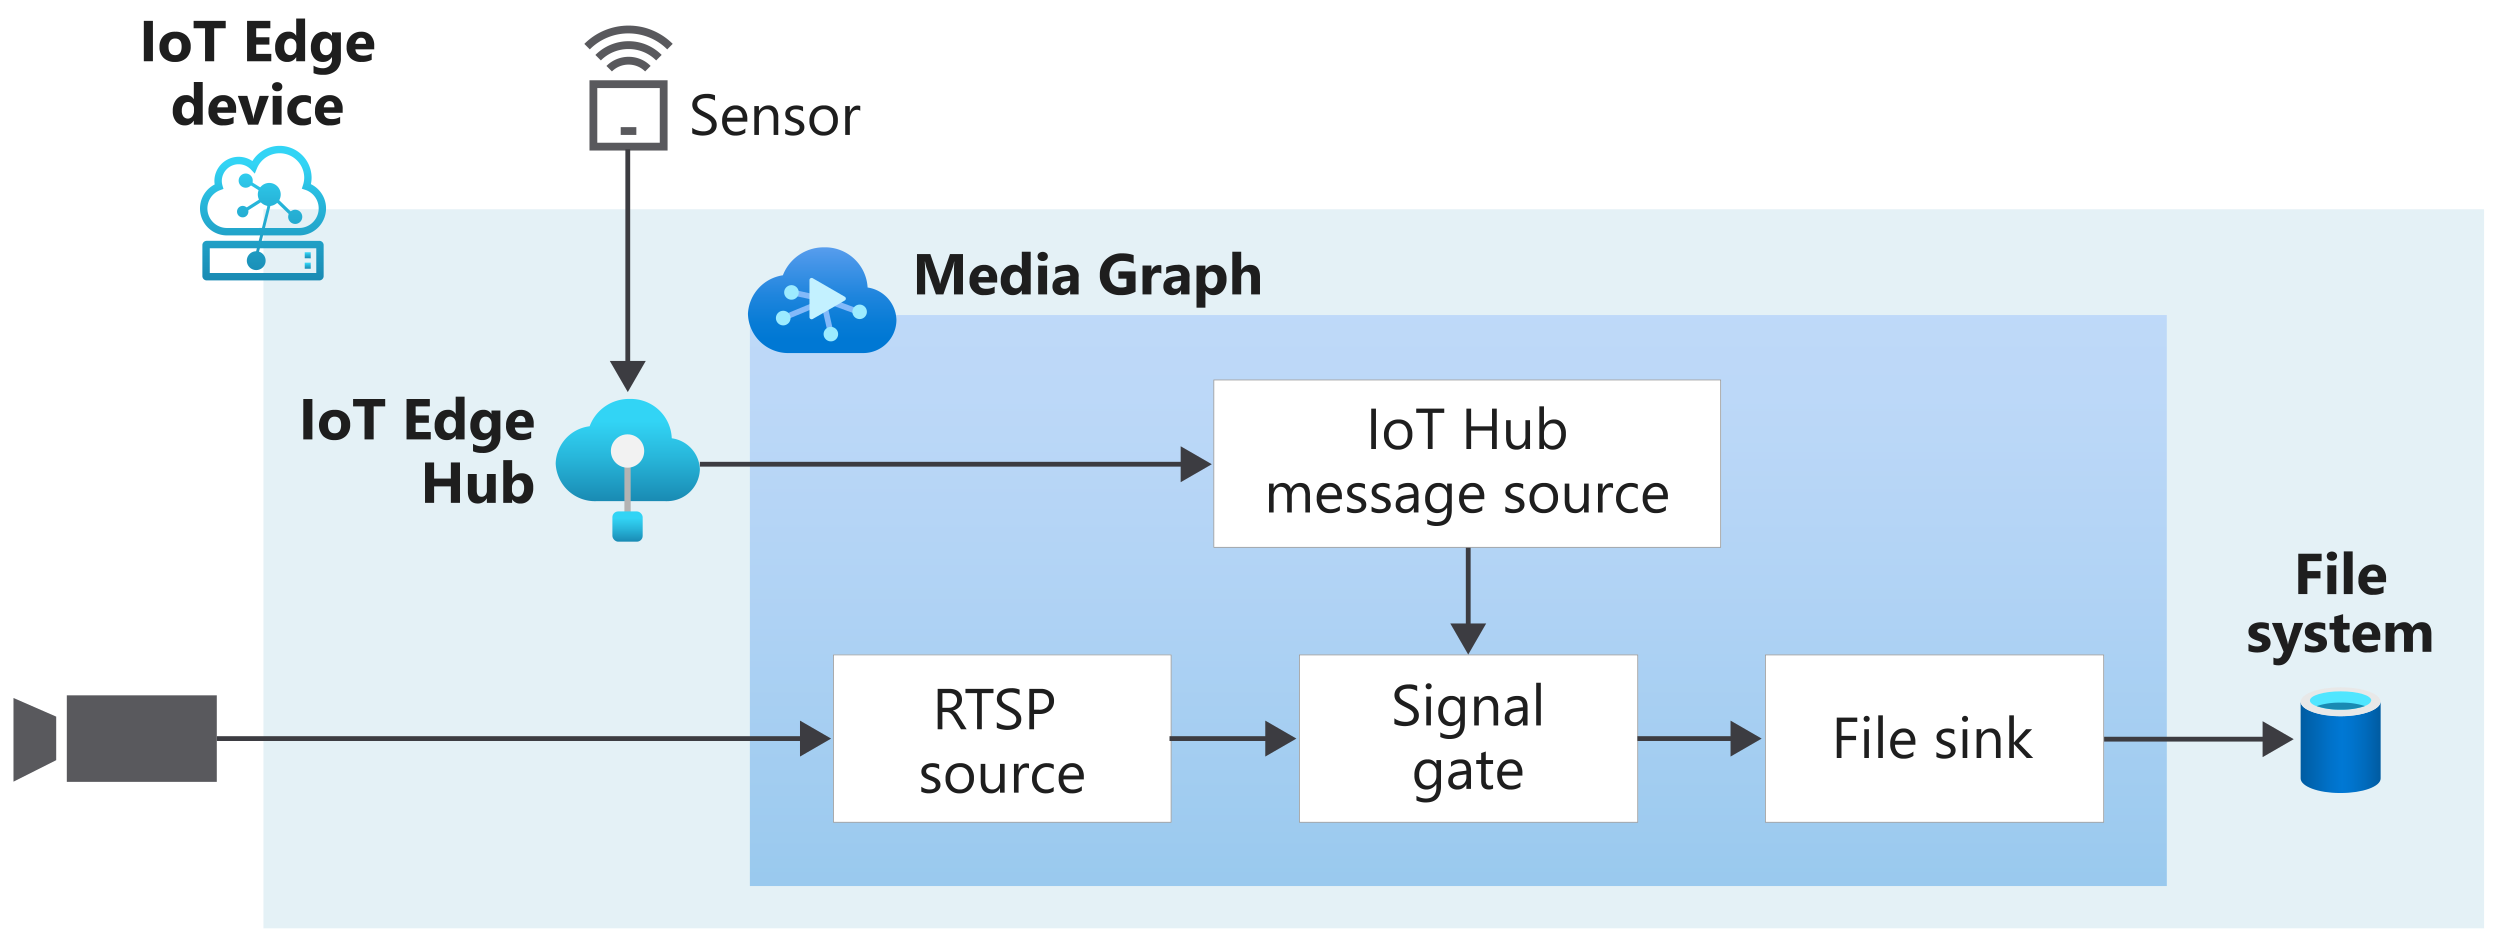 <svg xmlns="http://www.w3.org/2000/svg" xmlns:xlink="http://www.w3.org/1999/xlink" viewBox="0 0 520.123 196.605">
  <defs>
    <linearGradient id="linear-gradient" x1="303.409" y1="65.542" x2="303.409" y2="184.342" gradientUnits="userSpaceOnUse">
      <stop offset="0" stop-color="#5ea0ef"/>
      <stop offset="0.18" stop-color="#559cec"/>
      <stop offset="0.47" stop-color="#3c91e5"/>
      <stop offset="0.84" stop-color="#1380da"/>
      <stop offset="1" stop-color="#0078d4"/>
    </linearGradient>
    <linearGradient id="linear-gradient-2" x1="478.647" y1="-60.622" x2="495.231" y2="-60.622" gradientTransform="matrix(1, 0, 0, -1, 0, 94.863)" gradientUnits="userSpaceOnUse">
      <stop offset="0" stop-color="#005ba1"/>
      <stop offset="0.07" stop-color="#0060a9"/>
      <stop offset="0.36" stop-color="#0071c8"/>
      <stop offset="0.52" stop-color="#0078d4"/>
      <stop offset="0.64" stop-color="#0074cd"/>
      <stop offset="0.82" stop-color="#006abb"/>
      <stop offset="1" stop-color="#005ba1"/>
    </linearGradient>
    <linearGradient id="linear-gradient-3" x1="130.609" y1="-9.416" x2="130.609" y2="11.868" gradientTransform="matrix(1, 0, 0, -1, 0, 94.863)" gradientUnits="userSpaceOnUse">
      <stop offset="0" stop-color="#198ab3"/>
      <stop offset="0.44" stop-color="#28b7db"/>
      <stop offset="0.78" stop-color="#32d4f5"/>
    </linearGradient>
    <linearGradient id="linear-gradient-4" x1="130.559" y1="-17.836" x2="130.559" y2="-11.536" xlink:href="#linear-gradient-3"/>
    <linearGradient id="linear-gradient-5" x1="171.055" y1="47.516" x2="171.055" y2="20.9" gradientTransform="matrix(1, 0, 0, -1, 0, 94.863)" gradientUnits="userSpaceOnUse">
      <stop offset="0.117" stop-color="#5ea0ef"/>
      <stop offset="0.271" stop-color="#4595e8"/>
      <stop offset="0.531" stop-color="#1f85dd"/>
      <stop offset="0.741" stop-color="#087cd6"/>
      <stop offset="0.873" stop-color="#0078d4"/>
    </linearGradient>
    <linearGradient id="linear-gradient-6" x1="54.722" y1="30.342" x2="54.722" y2="58.342" gradientUnits="userSpaceOnUse">
      <stop offset="0.131" stop-color="#32d4f5"/>
      <stop offset="0.404" stop-color="#28b7db"/>
      <stop offset="1" stop-color="#198ab3"/>
    </linearGradient>
    <linearGradient id="linear-gradient-7" x1="64.026" y1="52.483" x2="64.026" y2="53.739" xlink:href="#linear-gradient-6"/>
    <linearGradient id="linear-gradient-8" x1="64.026" y1="54.649" x2="64.026" y2="55.905" xlink:href="#linear-gradient-6"/>
  </defs>
  <g id="Shapes">
    <rect width="520.123" height="196.605" fill="#fff"/>
    <g>
      <rect x="54.809" y="43.542" width="462" height="149.6" fill="#fff"/>
      <rect x="54.809" y="43.542" width="462" height="149.6" fill="#198ab3" opacity="0.12"/>
    </g>
    <g>
      <rect x="156.009" y="65.542" width="294.8" height="118.8" fill="#fff"/>
      <rect x="156.009" y="65.542" width="294.8" height="118.8" opacity="0.4" fill="url(#linear-gradient)"/>
    </g>
    <g>
      <line x1="437.609" y1="153.783" x2="471.826" y2="153.783" fill="none" stroke="#3c3c41" stroke-miterlimit="10"/>
      <polygon points="470.732 157.523 477.209 153.783 470.732 150.044 470.732 157.523" fill="#3c3c41"/>
    </g>
    <g>
      <path d="M486.992,148.992c-4.551,0-8.345-1.351-8.345-3v15.961c0,1.654,3.657,3.034,8.178,3.034h.167c4.552,0,8.3-1.335,8.3-3.034V145.988C495.231,147.641,491.544,148.992,486.992,148.992Z" fill="url(#linear-gradient-2)"/>
      <path d="M495.231,145.988c0,1.653-3.717,3.034-8.3,3.034s-8.285-1.381-8.285-3.034,3.794-3,8.345-3,8.3,1.336,8.3,3.035" fill="#e8e8e8"/>
      <path d="M493.289,145.745c0,1.047-2.837,1.9-6.357,1.9s-6.358-.849-6.358-1.9,2.853-1.912,6.418-1.912,6.358.85,6.358,1.912" fill="#50e6ff"/>
      <path d="M486.992,146.185a15.324,15.324,0,0,0-5.022.713,14.664,14.664,0,0,0,5.022.743,14.828,14.828,0,0,0,5.038-.743A15.366,15.366,0,0,0,486.992,146.185Z" fill="#198ab3"/>
    </g>
    <g>
      <path d="M2.805,162.625l8.888-4.473v-9.06l-8.888-3.878Z" fill="#3c3c41" fill-opacity="0.85"/>
      <path d="M13.9,144.663H45.106v18H13.9Z" fill="#3c3c41" fill-opacity="0.85"/>
    </g>
    <g>
      <rect x="173.32" y="136.183" width="70.4" height="34.959" fill="#fff"/>
      <g opacity="0.65">
        <path d="M243.57,136.333v34.659h-70.1V136.333h70.1m.15-.15h-70.4v34.959h70.4V136.183Z" fill="#505050"/>
      </g>
    </g>
    <g>
      <rect x="270.264" y="136.183" width="70.544" height="34.959" fill="#fff"/>
      <g opacity="0.65">
        <path d="M340.659,136.333v34.659H270.414V136.333h70.245m.15-.15H270.264v34.959h70.545V136.183Z" fill="#505050"/>
      </g>
    </g>
    <g>
      <rect x="367.209" y="136.183" width="70.544" height="34.959" fill="#fff"/>
      <g opacity="0.65">
        <path d="M437.6,136.333v34.659H367.359V136.333H437.6m.15-.15H367.209v34.959h70.544V136.183Z" fill="#505050"/>
      </g>
    </g>
    <g>
      <line x1="45.106" y1="153.663" x2="167.532" y2="153.663" fill="none" stroke="#3c3c41" stroke-miterlimit="10"/>
      <polygon points="166.438 157.403 172.915 153.663 166.438 149.923 166.438 157.403" fill="#3c3c41"/>
    </g>
    <g>
      <line x1="243.315" y1="153.663" x2="264.333" y2="153.663" fill="none" stroke="#3c3c41" stroke-miterlimit="10"/>
      <polygon points="263.238 157.403 269.715 153.663 263.238 149.923 263.238 157.403" fill="#3c3c41"/>
    </g>
    <g>
      <line x1="340.664" y1="153.663" x2="361.133" y2="153.663" fill="none" stroke="#3c3c41" stroke-miterlimit="10"/>
      <polygon points="360.038 157.403 366.515 153.663 360.038 149.923 360.038 157.403" fill="#3c3c41"/>
    </g>
    <g>
      <line x1="305.464" y1="112.655" x2="305.464" y2="130.801" fill="none" stroke="#3c3c41" stroke-miterlimit="10"/>
      <polygon points="301.725 129.707 305.464 136.183 309.204 129.707 301.725 129.707" fill="#3c3c41"/>
    </g>
    <g>
      <rect x="252.462" y="78.983" width="105.6" height="34.959" fill="#fff"/>
      <g opacity="0.65">
        <path d="M357.912,79.133v34.659h-105.3V79.133h105.3m.15-.15h-105.6v34.959h105.6V78.983Z" fill="#505050"/>
      </g>
    </g>
    <g>
      <path d="M145.609,97.6a6.768,6.768,0,0,0-5.85-6.417A8.5,8.5,0,0,0,131.009,83a8.716,8.716,0,0,0-8.333,5.683,8.033,8.033,0,0,0-7.067,7.733,8.166,8.166,0,0,0,8.45,7.85h14.417a1.247,1.247,0,0,0,.366,0A6.816,6.816,0,0,0,145.609,97.6Z" fill="url(#linear-gradient-3)"/>
      <rect x="129.909" y="96.95" width="1.3" height="10.317" fill="#b3b3b3"/>
      <circle cx="130.559" cy="93.833" r="3.467" fill="#f2f2f2"/>
      <rect x="127.409" y="106.4" width="6.3" height="6.3" rx="1.217" fill="url(#linear-gradient-4)"/>
    </g>
    <g>
      <line x1="145.609" y1="96.583" x2="246.733" y2="96.583" fill="none" stroke="#3c3c41" stroke-miterlimit="10"/>
      <polygon points="245.638 100.323 252.115 96.583 245.638 92.844 245.638 100.323" fill="#3c3c41"/>
    </g>
    <g>
      <line x1="130.609" y1="31.05" x2="130.609" y2="76.189" fill="none" stroke="#3c3c41" stroke-miterlimit="10"/>
      <polygon points="126.869 75.095 130.609 81.571 134.349 75.095 126.869 75.095" fill="#3c3c41"/>
    </g>
    <g id="a3857c27-3253-4155-b620-22ae9cf301a7">
      <g>
        <path d="M180.505,59.816a8.853,8.853,0,0,0-9.086-8.36,9.109,9.109,0,0,0-8.542,5.815,8.529,8.529,0,0,0-7.268,8,8.381,8.381,0,0,0,8.576,8.183H179.6a6.905,6.905,0,0,0,6.9-6.911A7,7,0,0,0,180.505,59.816Z" fill="url(#linear-gradient-5)"/>
        <g>
          <polygon points="179.269 64.509 171.568 61.648 171.369 62.142 171.494 61.689 164.657 60.184 164.329 61.33 170.099 62.581 162.695 65.641 163.265 66.657 170.909 63.482 172.277 69.506 173.46 69.36 172.066 63.142 178.816 65.61 179.269 64.509" fill="#83b9f9"/>
          <path d="M163.471,61.766a1.512,1.512,0,1,0,.268-2.122h0l-.035.027A1.5,1.5,0,0,0,163.471,61.766Zm-1.716,5.35a1.52,1.52,0,1,0,.257-2.137,1.52,1.52,0,0,0-.257,2.137Zm15.9-1.322a1.505,1.505,0,1,0,.275-2.111l-.006.005h0a1.488,1.488,0,0,0-.278,2.084Z" fill="#9cebff"/>
          <path d="M171.675,70.438a1.505,1.505,0,1,0,.268-2.111h0a1.49,1.49,0,0,0-.29,2.085l0,0Z" fill="#9cebff"/>
        </g>
        <path d="M175.751,62.518a.453.453,0,0,0,0-.786l-3.323-1.923-3.333-1.92a.452.452,0,0,0-.686.393v7.685a.452.452,0,0,0,.448.458.444.444,0,0,0,.238-.065l3.333-1.92Z" fill="#c3f1ff"/>
      </g>
    </g>
    <path d="M122.64,16.7h16.25V31.32H122.64Zm1.625,13h13V18.32h-13Zm4.875-3.25h3.25V28.07h-3.25Zm9.674-16.173a11.306,11.306,0,0,0-3.694-2.463,11.528,11.528,0,0,0-4.355-.864,11.341,11.341,0,0,0-4.354.851,11.208,11.208,0,0,0-3.7,2.476l-1.142-1.143a12.956,12.956,0,0,1,4.215-2.818,13.19,13.19,0,0,1,2.424-.737,12.88,12.88,0,0,1,2.552-.254,13.292,13.292,0,0,1,2.539.242,12.255,12.255,0,0,1,2.425.736A13.345,13.345,0,0,1,137.976,7.5a13.024,13.024,0,0,1,1.981,1.625Zm-2.3,2.3a7.989,7.989,0,0,0-2.64-1.764,8.236,8.236,0,0,0-6.221,0,7.993,7.993,0,0,0-2.641,1.764l-1.142-1.142A9.769,9.769,0,0,1,134.5,9.307a9.843,9.843,0,0,1,3.161,2.12ZM126.17,13.725a6.337,6.337,0,0,1,2.107-1.409,6.691,6.691,0,0,1,2.488-.5,6.505,6.505,0,0,1,2.488.483,6.245,6.245,0,0,1,2.108,1.422l-1.143,1.142a4.794,4.794,0,0,0-1.574-1.053,4.935,4.935,0,0,0-3.745,0,4.955,4.955,0,0,0-1.587,1.053Z" fill="#3c3c41" fill-opacity="0.85"/>
    <g>
      <path d="M66.436,50.106H54.457l.28-1.127h7.474a5.617,5.617,0,0,0,2.468-10.666,6.475,6.475,0,0,0,.147-1.372,6.651,6.651,0,0,0-12.315-3.433,5.05,5.05,0,0,0-7.906,4.108,5.124,5.124,0,0,0,.058.762,5.608,5.608,0,0,0,2.569,10.6h6.881l-.281,1.127H43.009a.908.908,0,0,0-.905.91v6.417a.908.908,0,0,0,.905.91H66.436a.908.908,0,0,0,.9-.91V51.015A.908.908,0,0,0,66.436,50.106Zm-19.2-2.673a4.062,4.062,0,0,1-1.415-7.878l.674-.253-.206-.694a3.535,3.535,0,0,1-.142-.992,3.509,3.509,0,0,1,6.05-2.356l.812.863.456-1.1a5.112,5.112,0,0,1,9.827,1.915,5.016,5.016,0,0,1-.26,1.584l-.245.736.734.244A4.044,4.044,0,0,1,66.3,43.354a4.087,4.087,0,0,1-4.088,4.077H55.123l1.062-4.264.052-.3.3-.068a2.367,2.367,0,0,0,.836-.368l.307-.215,2.377,2.3-.062.255a1.473,1.473,0,0,0,1.426,1.819,1.4,1.4,0,0,0,.533-.1,1.481,1.481,0,0,0,.834-1.913,1.46,1.46,0,0,0-1.368-.939,1.441,1.441,0,0,0-.535.1c-.01,0-.04.02-.059.031l-.072.04-.29.15L58.1,41.664l.122-.29a2.4,2.4,0,0,0-2.2-3.316,2.367,2.367,0,0,0-1.641.663l-.257.249-1.572-.985.024-.281a1.482,1.482,0,0,0-.088-.663,1.463,1.463,0,0,0-1.369-.94,1.446,1.446,0,0,0-.533.1,1.483,1.483,0,0,0-.834,1.914,1.459,1.459,0,0,0,1.368.938,1.4,1.4,0,0,0,.856-.285l.249-.181,1.562.978-.079.324a2.35,2.35,0,0,0-.071.568,2.408,2.408,0,0,0,.119.745l.113.341-2.529,1.6L51.094,43a1.167,1.167,0,0,0-1.028-.083,1.2,1.2,0,0,0-.674,1.547,1.184,1.184,0,0,0,1.538.676A1.2,1.2,0,0,0,51.677,44l-.006-.261,2.583-1.634.254.21a2.373,2.373,0,0,0,.735.408l.367.127-.063.378-1.048,4.2ZM65.8,56.8H43.643V51.653h9.8l-.155.623a1.956,1.956,0,1,0,.6.088l.177-.711H65.8Z" fill="url(#linear-gradient-6)"/>
      <path d="M64.65,52.483H63.4v1.256H64.65Z" fill="url(#linear-gradient-7)"/>
      <path d="M64.65,54.649H63.4v1.256H64.65Z" fill="url(#linear-gradient-8)"/>
    </g>
  </g>
  <g id="Text">
    <g>
      <path d="M483.011,116.742h-2.965v2.063h2.725v1.535h-2.725V123.6h-1.893v-8.4h4.858Z" fill="#1e1e1e"/>
      <path d="M485.149,116.654a1.078,1.078,0,0,1-.767-.278.9.9,0,0,1-.3-.683.864.864,0,0,1,.3-.679,1.252,1.252,0,0,1,1.538,0,.868.868,0,0,1,.3.679.9.9,0,0,1-.3.692A1.1,1.1,0,0,1,485.149,116.654Zm.914,6.95h-1.851v-6h1.851Z" fill="#1e1e1e"/>
      <path d="M489.474,123.6h-1.852v-8.883h1.852Z" fill="#1e1e1e"/>
      <path d="M496.423,121.131h-3.914q.093,1.306,1.646,1.307a3.222,3.222,0,0,0,1.741-.469v1.336a4.574,4.574,0,0,1-2.163.445,2.793,2.793,0,0,1-3.058-3.053,3.211,3.211,0,0,1,.867-2.367,2.889,2.889,0,0,1,2.133-.873,2.623,2.623,0,0,1,2.03.779,3,3,0,0,1,.718,2.116Zm-1.717-1.137q0-1.288-1.043-1.289a.994.994,0,0,0-.77.369,1.676,1.676,0,0,0-.4.92Z" fill="#1e1e1e"/>
      <path d="M467.794,135.445v-1.5a3.936,3.936,0,0,0,.911.411,3.051,3.051,0,0,0,.858.134,1.858,1.858,0,0,0,.777-.134.437.437,0,0,0,.284-.411.381.381,0,0,0-.129-.293,1.208,1.208,0,0,0-.331-.2,3.912,3.912,0,0,0-.442-.158c-.16-.047-.315-.1-.463-.158a4.547,4.547,0,0,1-.63-.29,1.839,1.839,0,0,1-.457-.36,1.411,1.411,0,0,1-.281-.475,1.884,1.884,0,0,1-.1-.639,1.638,1.638,0,0,1,.22-.867,1.791,1.791,0,0,1,.586-.595,2.7,2.7,0,0,1,.838-.34,4.376,4.376,0,0,1,.981-.108,5.456,5.456,0,0,1,.809.062,6.035,6.035,0,0,1,.808.178v1.43a2.924,2.924,0,0,0-.753-.308,3.187,3.187,0,0,0-.788-.1,1.792,1.792,0,0,0-.343.032,1.155,1.155,0,0,0-.284.094.526.526,0,0,0-.193.158.363.363,0,0,0-.07.22.407.407,0,0,0,.1.281.922.922,0,0,0,.275.2,2.634,2.634,0,0,0,.378.152c.139.045.277.091.413.138a5.46,5.46,0,0,1,.668.281,2.137,2.137,0,0,1,.513.358,1.4,1.4,0,0,1,.328.48,1.927,1.927,0,0,1-.117,1.568,1.845,1.845,0,0,1-.615.615,2.815,2.815,0,0,1-.885.346,4.925,4.925,0,0,1-1.04.108A5.363,5.363,0,0,1,467.794,135.445Z" fill="#1e1e1e"/>
      <path d="M479.179,129.6l-2.438,6.48q-.879,2.339-2.648,2.338a3.414,3.414,0,0,1-1.108-.152v-1.477a1.554,1.554,0,0,0,.8.217,1,1,0,0,0,1-.674l.317-.744-2.438-5.988h2.051l1.119,3.65a4.773,4.773,0,0,1,.164.8h.024a5.5,5.5,0,0,1,.193-.791l1.131-3.662Z" fill="#1e1e1e"/>
      <path d="M479.53,135.445v-1.5a3.955,3.955,0,0,0,.911.411,3.052,3.052,0,0,0,.859.134,1.853,1.853,0,0,0,.776-.134.435.435,0,0,0,.284-.411.381.381,0,0,0-.129-.293,1.193,1.193,0,0,0-.331-.2,3.843,3.843,0,0,0-.442-.158q-.24-.07-.463-.158a4.547,4.547,0,0,1-.63-.29,1.858,1.858,0,0,1-.457-.36,1.411,1.411,0,0,1-.281-.475,1.909,1.909,0,0,1-.1-.639,1.647,1.647,0,0,1,.22-.867,1.81,1.81,0,0,1,.586-.595,2.7,2.7,0,0,1,.838-.34,4.376,4.376,0,0,1,.981-.108,5.456,5.456,0,0,1,.809.062,6.035,6.035,0,0,1,.808.178v1.43a2.932,2.932,0,0,0-.752-.308,3.2,3.2,0,0,0-.789-.1,1.774,1.774,0,0,0-.342.032,1.141,1.141,0,0,0-.284.094.521.521,0,0,0-.194.158.363.363,0,0,0-.07.22.407.407,0,0,0,.105.281.927.927,0,0,0,.276.2,2.543,2.543,0,0,0,.378.152c.138.045.276.091.413.138a5.527,5.527,0,0,1,.668.281,2.13,2.13,0,0,1,.512.358,1.418,1.418,0,0,1,.329.48,1.923,1.923,0,0,1-.118,1.568,1.845,1.845,0,0,1-.615.615,2.815,2.815,0,0,1-.885.346,4.918,4.918,0,0,1-1.04.108A5.367,5.367,0,0,1,479.53,135.445Z" fill="#1e1e1e"/>
      <path d="M488.829,135.533a2.727,2.727,0,0,1-1.236.217q-1.958,0-1.957-2.033v-2.748h-.973V129.6h.973v-1.3l1.845-.528V129.6h1.348v1.365h-1.348V133.4q0,.938.745.937a1.257,1.257,0,0,0,.6-.17Z" fill="#1e1e1e"/>
      <path d="M495.216,133.131H491.3q.093,1.306,1.646,1.307a3.219,3.219,0,0,0,1.74-.469v1.336a4.567,4.567,0,0,1-2.162.445,2.793,2.793,0,0,1-3.058-3.053,3.211,3.211,0,0,1,.867-2.367,2.889,2.889,0,0,1,2.133-.873,2.623,2.623,0,0,1,2.03.779,3,3,0,0,1,.718,2.116Zm-1.717-1.137q0-1.289-1.043-1.289a.994.994,0,0,0-.77.369,1.676,1.676,0,0,0-.4.92Z" fill="#1e1e1e"/>
      <path d="M505.845,135.6H504v-3.422q0-1.306-.961-1.307a.881.881,0,0,0-.744.393,1.614,1.614,0,0,0-.287.978V135.6h-1.852v-3.457q0-1.272-.943-1.272a.906.906,0,0,0-.759.375,1.654,1.654,0,0,0-.284,1.02V135.6h-1.852v-6h1.852v.937h.023a2.276,2.276,0,0,1,1.94-1.084,1.727,1.727,0,0,1,1.74,1.119,2.22,2.22,0,0,1,2.016-1.119q1.956,0,1.957,2.414Z" fill="#1e1e1e"/>
    </g>
    <g>
      <path d="M201.107,151.719h-1.171l-1.407-2.356a5.19,5.19,0,0,0-.375-.559,2.088,2.088,0,0,0-.372-.378,1.278,1.278,0,0,0-.41-.214,1.679,1.679,0,0,0-.5-.067h-.809v3.574h-.984v-8.4h2.508a3.561,3.561,0,0,1,1.016.138,2.288,2.288,0,0,1,.809.419,1.948,1.948,0,0,1,.536.7,2.325,2.325,0,0,1,.194.982,2.356,2.356,0,0,1-.132.805,2.109,2.109,0,0,1-.375.654,2.292,2.292,0,0,1-.586.489,2.987,2.987,0,0,1-.771.313v.024a1.729,1.729,0,0,1,.366.214,1.97,1.97,0,0,1,.3.284,3.676,3.676,0,0,1,.279.372c.091.139.194.3.307.483Zm-5.039-7.512v3.047H197.4a2.034,2.034,0,0,0,.683-.111,1.586,1.586,0,0,0,.542-.32,1.445,1.445,0,0,0,.357-.509,1.71,1.71,0,0,0,.129-.677,1.318,1.318,0,0,0-.436-1.052,1.875,1.875,0,0,0-1.263-.378Z" fill="#1e1e1e"/>
      <path d="M206.691,144.207h-2.425v7.512h-.985v-7.512h-2.42v-.891h5.83Z" fill="#1e1e1e"/>
      <path d="M207.383,151.379v-1.16a2.284,2.284,0,0,0,.477.316,3.819,3.819,0,0,0,.586.237,4.556,4.556,0,0,0,.618.15,3.481,3.481,0,0,0,.575.053,2.253,2.253,0,0,0,1.356-.337,1.266,1.266,0,0,0,.3-1.562,1.69,1.69,0,0,0-.413-.46,4.178,4.178,0,0,0-.624-.4q-.36-.19-.777-.4-.438-.222-.82-.451a3.535,3.535,0,0,1-.662-.5,2.087,2.087,0,0,1-.442-.624,2.127,2.127,0,0,1,.091-1.816,2.14,2.14,0,0,1,.662-.7,2.971,2.971,0,0,1,.934-.41,4.276,4.276,0,0,1,1.07-.135,4.084,4.084,0,0,1,1.81.3v1.107a3.28,3.28,0,0,0-1.91-.516,3.141,3.141,0,0,0-.645.068,1.819,1.819,0,0,0-.574.22,1.261,1.261,0,0,0-.41.392,1.047,1.047,0,0,0-.158.586,1.211,1.211,0,0,0,.12.557,1.355,1.355,0,0,0,.354.427,3.543,3.543,0,0,0,.572.375c.224.122.483.254.776.4s.586.305.856.469a3.922,3.922,0,0,1,.709.545,2.4,2.4,0,0,1,.483.662,1.861,1.861,0,0,1,.179.832,2.1,2.1,0,0,1-.244,1.051,1.986,1.986,0,0,1-.656.7,2.877,2.877,0,0,1-.952.389,5.216,5.216,0,0,1-1.137.12,4.5,4.5,0,0,1-.492-.032c-.195-.021-.394-.053-.6-.094a4.777,4.777,0,0,1-.578-.152A1.784,1.784,0,0,1,207.383,151.379Z" fill="#1e1e1e"/>
      <path d="M215.135,148.543v3.176h-.985v-8.4h2.309a3.046,3.046,0,0,1,2.089.657,2.341,2.341,0,0,1,.741,1.851,2.546,2.546,0,0,1-.823,1.957,3.145,3.145,0,0,1-2.224.762Zm0-4.336v3.445h1.031a2.31,2.31,0,0,0,1.556-.465,1.651,1.651,0,0,0,.536-1.316q0-1.664-1.969-1.664Z" fill="#1e1e1e"/>
      <path d="M191.677,164.7v-1.031a2.839,2.839,0,0,0,1.728.58q1.266,0,1.266-.844a.733.733,0,0,0-.108-.407,1.1,1.1,0,0,0-.293-.3,2.235,2.235,0,0,0-.434-.231q-.249-.1-.536-.214a6.83,6.83,0,0,1-.7-.32,2.066,2.066,0,0,1-.5-.363,1.345,1.345,0,0,1-.305-.46,1.634,1.634,0,0,1-.1-.6,1.429,1.429,0,0,1,.194-.747,1.716,1.716,0,0,1,.515-.545,2.386,2.386,0,0,1,.736-.331,3.223,3.223,0,0,1,.852-.112,3.437,3.437,0,0,1,1.395.27v.973a2.712,2.712,0,0,0-1.524-.434,1.786,1.786,0,0,0-.486.061,1.206,1.206,0,0,0-.372.173.8.8,0,0,0-.24.267.7.7,0,0,0-.085.343.815.815,0,0,0,.085.392.856.856,0,0,0,.249.282,1.879,1.879,0,0,0,.4.222c.157.067.334.139.533.217a7.612,7.612,0,0,1,.715.313,2.453,2.453,0,0,1,.539.364,1.412,1.412,0,0,1,.343.466,1.5,1.5,0,0,1,.12.627,1.478,1.478,0,0,1-.2.773,1.693,1.693,0,0,1-.524.545,2.411,2.411,0,0,1-.756.322,3.748,3.748,0,0,1-.9.106A3.406,3.406,0,0,1,191.677,164.7Z" fill="#1e1e1e"/>
      <path d="M199.64,165.06a2.784,2.784,0,0,1-2.124-.841,3.113,3.113,0,0,1-.794-2.23,3.242,3.242,0,0,1,.826-2.361,2.972,2.972,0,0,1,2.232-.85,2.691,2.691,0,0,1,2.095.827,3.273,3.273,0,0,1,.753,2.291,3.221,3.221,0,0,1-.812,2.3A2.84,2.84,0,0,1,199.64,165.06Zm.07-5.473a1.829,1.829,0,0,0-1.465.63,2.589,2.589,0,0,0-.539,1.737,2.449,2.449,0,0,0,.545,1.682,1.852,1.852,0,0,0,1.459.615,1.756,1.756,0,0,0,1.433-.6,2.616,2.616,0,0,0,.5-1.716,2.667,2.667,0,0,0-.5-1.735A1.75,1.75,0,0,0,199.71,159.587Z" fill="#1e1e1e"/>
      <path d="M209.015,164.919h-.961v-.949h-.024a1.973,1.973,0,0,1-1.851,1.09q-2.145,0-2.145-2.555v-3.586h.955v3.434q0,1.9,1.453,1.9a1.471,1.471,0,0,0,1.158-.519,1.985,1.985,0,0,0,.454-1.356v-3.457h.961Z" fill="#1e1e1e"/>
      <path d="M214.083,159.892a1.175,1.175,0,0,0-.727-.194,1.228,1.228,0,0,0-1.028.58,2.685,2.685,0,0,0-.413,1.582v3.059h-.961v-6h.961v1.236h.023a2.1,2.1,0,0,1,.627-.987,1.433,1.433,0,0,1,.944-.354,1.562,1.562,0,0,1,.574.082Z" fill="#1e1e1e"/>
      <path d="M219.216,164.644a3.127,3.127,0,0,1-1.641.416,2.718,2.718,0,0,1-2.071-.835,3.029,3.029,0,0,1-.788-2.165,3.326,3.326,0,0,1,.849-2.382,2.973,2.973,0,0,1,2.268-.9,3.166,3.166,0,0,1,1.4.293v.985a2.442,2.442,0,0,0-1.43-.469,1.935,1.935,0,0,0-1.509.659,2.506,2.506,0,0,0-.589,1.732,2.384,2.384,0,0,0,.554,1.664,1.908,1.908,0,0,0,1.485.609,2.412,2.412,0,0,0,1.477-.521Z" fill="#1e1e1e"/>
      <path d="M225.491,162.159h-4.236a2.245,2.245,0,0,0,.539,1.547,1.859,1.859,0,0,0,1.418.545,2.948,2.948,0,0,0,1.863-.668v.9a3.479,3.479,0,0,1-2.092.575,2.538,2.538,0,0,1-2-.818,3.347,3.347,0,0,1-.726-2.3,3.278,3.278,0,0,1,.794-2.282,2.544,2.544,0,0,1,1.971-.882,2.256,2.256,0,0,1,1.823.762,3.18,3.18,0,0,1,.644,2.115Zm-.984-.814a1.953,1.953,0,0,0-.4-1.295,1.364,1.364,0,0,0-1.1-.463,1.552,1.552,0,0,0-1.154.486,2.2,2.2,0,0,0-.586,1.272Z" fill="#1e1e1e"/>
    </g>
    <g>
      <path d="M290.1,150.588v-1.16a2.258,2.258,0,0,0,.477.316,3.819,3.819,0,0,0,.586.237,4.556,4.556,0,0,0,.618.15,3.472,3.472,0,0,0,.575.053,2.253,2.253,0,0,0,1.356-.337,1.266,1.266,0,0,0,.3-1.562,1.69,1.69,0,0,0-.413-.46,4.178,4.178,0,0,0-.624-.4c-.241-.127-.5-.261-.777-.4s-.566-.3-.82-.451a3.5,3.5,0,0,1-.662-.5,2.069,2.069,0,0,1-.442-.624,2.122,2.122,0,0,1,.09-1.816,2.161,2.161,0,0,1,.662-.7,2.977,2.977,0,0,1,.935-.41,4.273,4.273,0,0,1,1.069-.135,4.089,4.089,0,0,1,1.811.3v1.107a3.28,3.28,0,0,0-1.91-.516,3.141,3.141,0,0,0-.645.068,1.81,1.81,0,0,0-.574.22,1.261,1.261,0,0,0-.41.392,1.039,1.039,0,0,0-.158.586,1.211,1.211,0,0,0,.12.557,1.355,1.355,0,0,0,.354.427,3.543,3.543,0,0,0,.572.375c.224.122.483.254.776.4s.586.305.855.469a3.853,3.853,0,0,1,.709.545,2.408,2.408,0,0,1,.484.662,1.861,1.861,0,0,1,.178.832,2.108,2.108,0,0,1-.243,1.051,2,2,0,0,1-.656.7,2.877,2.877,0,0,1-.952.389,5.216,5.216,0,0,1-1.137.12,4.481,4.481,0,0,1-.492-.032c-.195-.021-.395-.053-.6-.094a4.81,4.81,0,0,1-.577-.152A1.784,1.784,0,0,1,290.1,150.588Z" fill="#1e1e1e"/>
      <path d="M297.229,143.4a.61.61,0,0,1-.44-.175.6.6,0,0,1-.182-.446.616.616,0,0,1,.622-.627.622.622,0,0,1,.448.179.628.628,0,0,1,0,.888A.616.616,0,0,1,297.229,143.4Zm.468,7.524h-.961v-6h.961Z" fill="#1e1e1e"/>
      <path d="M304.764,150.447q0,3.3-3.164,3.305a4.253,4.253,0,0,1-1.946-.422v-.961a4,4,0,0,0,1.934.563q2.214,0,2.215-2.356v-.656h-.024a2.428,2.428,0,0,1-3.864.349,3.2,3.2,0,0,1-.683-2.148,3.74,3.74,0,0,1,.736-2.432,2.457,2.457,0,0,1,2.012-.9,1.954,1.954,0,0,1,1.8.973h.024v-.832h.961Zm-.961-2.232v-.885a1.712,1.712,0,0,0-.484-1.224,1.59,1.59,0,0,0-1.2-.51,1.67,1.67,0,0,0-1.394.647,2.891,2.891,0,0,0-.5,1.814,2.48,2.48,0,0,0,.483,1.6,1.56,1.56,0,0,0,1.28.6,1.675,1.675,0,0,0,1.316-.574A2.14,2.14,0,0,0,303.8,148.215Z" fill="#1e1e1e"/>
      <path d="M311.689,150.928h-.96v-3.422q0-1.911-1.395-1.91a1.51,1.51,0,0,0-1.192.542,2.005,2.005,0,0,0-.472,1.368v3.422h-.961v-6h.961v1h.023a2.167,2.167,0,0,1,1.969-1.137,1.836,1.836,0,0,1,1.506.636,2.83,2.83,0,0,1,.521,1.837Z" fill="#1e1e1e"/>
      <path d="M317.8,150.928h-.961v-.938h-.023a2.012,2.012,0,0,1-1.846,1.078,1.971,1.971,0,0,1-1.4-.474,1.646,1.646,0,0,1-.507-1.26q0-1.682,1.98-1.957l1.8-.252q0-1.529-1.236-1.529a2.954,2.954,0,0,0-1.957.738v-.984a3.715,3.715,0,0,1,2.039-.563q2.115,0,2.115,2.238Zm-.961-3.035-1.447.2a2.341,2.341,0,0,0-1.008.331.953.953,0,0,0-.34.841.914.914,0,0,0,.314.717,1.209,1.209,0,0,0,.835.279,1.541,1.541,0,0,0,1.18-.5,1.789,1.789,0,0,0,.466-1.269Z" fill="#1e1e1e"/>
      <path d="M320.566,150.928h-.961v-8.883h.961Z" fill="#1e1e1e"/>
      <path d="M299.8,163.647q0,3.306-3.164,3.305a4.243,4.243,0,0,1-1.946-.422v-.961a4,4,0,0,0,1.934.563q2.215,0,2.215-2.356v-.656h-.024a2.427,2.427,0,0,1-3.864.349,3.2,3.2,0,0,1-.682-2.148,3.735,3.735,0,0,1,.735-2.431,2.456,2.456,0,0,1,2.013-.9,1.955,1.955,0,0,1,1.8.973h.024v-.832h.961Zm-.961-2.232v-.885a1.714,1.714,0,0,0-.484-1.224,1.59,1.59,0,0,0-1.2-.51,1.67,1.67,0,0,0-1.394.647,2.893,2.893,0,0,0-.5,1.814,2.48,2.48,0,0,0,.483,1.6,1.562,1.562,0,0,0,1.281.6,1.671,1.671,0,0,0,1.315-.574A2.14,2.14,0,0,0,298.84,161.415Z" fill="#1e1e1e"/>
      <path d="M306.041,164.128h-.961v-.938h-.023a2.013,2.013,0,0,1-1.846,1.079,1.973,1.973,0,0,1-1.4-.475,1.643,1.643,0,0,1-.507-1.26q0-1.681,1.98-1.957l1.8-.252q0-1.528-1.236-1.529a2.954,2.954,0,0,0-1.957.738v-.984a3.718,3.718,0,0,1,2.039-.563q2.115,0,2.115,2.239Zm-.961-3.035-1.447.2a2.364,2.364,0,0,0-1.008.331.954.954,0,0,0-.34.841.917.917,0,0,0,.314.718,1.213,1.213,0,0,0,.835.278,1.541,1.541,0,0,0,1.18-.5,1.789,1.789,0,0,0,.466-1.269Z" fill="#1e1e1e"/>
      <path d="M310.635,164.069a1.856,1.856,0,0,1-.9.188q-1.575,0-1.576-1.758v-3.551h-1.031v-.82h1.031v-1.465l.961-.31v1.775h1.512v.82h-1.512v3.381a1.4,1.4,0,0,0,.2.861.818.818,0,0,0,.68.258,1.01,1.01,0,0,0,.627-.2Z" fill="#1e1e1e"/>
      <path d="M316.74,161.368H312.5a2.245,2.245,0,0,0,.539,1.547,1.859,1.859,0,0,0,1.418.545,2.948,2.948,0,0,0,1.863-.668v.9a3.479,3.479,0,0,1-2.092.575,2.538,2.538,0,0,1-2-.818,3.347,3.347,0,0,1-.726-2.3,3.278,3.278,0,0,1,.794-2.282,2.544,2.544,0,0,1,1.971-.882,2.256,2.256,0,0,1,1.823.762,3.18,3.18,0,0,1,.644,2.115Zm-.984-.814a1.958,1.958,0,0,0-.4-1.3,1.367,1.367,0,0,0-1.1-.463,1.552,1.552,0,0,0-1.154.486,2.2,2.2,0,0,0-.586,1.272Z" fill="#1e1e1e"/>
    </g>
    <g>
      <path d="M386.4,150.191h-3.282V153.1h3.035v.884h-3.035V157.7h-.984v-8.4H386.4Z" fill="#1e1e1e"/>
      <path d="M388.354,150.18a.611.611,0,0,1-.44-.176.594.594,0,0,1-.182-.445.615.615,0,0,1,.622-.627.621.621,0,0,1,.448.178.6.6,0,0,1,.184.449.592.592,0,0,1-.184.439A.617.617,0,0,1,388.354,150.18Zm.468,7.523h-.961v-6h.961Z" fill="#1e1e1e"/>
      <path d="M391.729,157.7h-.961V148.82h.961Z" fill="#1e1e1e"/>
      <path d="M398.5,154.943H394.26a2.24,2.24,0,0,0,.539,1.547,1.856,1.856,0,0,0,1.418.545,2.942,2.942,0,0,0,1.863-.668v.9a3.488,3.488,0,0,1-2.092.574,2.538,2.538,0,0,1-2-.818,3.346,3.346,0,0,1-.726-2.3,3.279,3.279,0,0,1,.794-2.283,2.543,2.543,0,0,1,1.971-.881,2.257,2.257,0,0,1,1.823.761,3.18,3.18,0,0,1,.644,2.115Zm-.984-.814a1.954,1.954,0,0,0-.4-1.295,1.365,1.365,0,0,0-1.1-.463,1.555,1.555,0,0,0-1.155.486,2.212,2.212,0,0,0-.585,1.272Z" fill="#1e1e1e"/>
      <path d="M402.873,157.486v-1.031a2.844,2.844,0,0,0,1.729.58q1.264,0,1.265-.844a.735.735,0,0,0-.108-.407,1.083,1.083,0,0,0-.293-.3,2.235,2.235,0,0,0-.434-.231c-.166-.068-.344-.14-.536-.214a6.838,6.838,0,0,1-.7-.319,2.135,2.135,0,0,1-.5-.364,1.35,1.35,0,0,1-.3-.46,1.631,1.631,0,0,1-.1-.6,1.433,1.433,0,0,1,.193-.747,1.708,1.708,0,0,1,.516-.545,2.391,2.391,0,0,1,.735-.331,3.278,3.278,0,0,1,.853-.111,3.436,3.436,0,0,1,1.394.269v.973a2.717,2.717,0,0,0-1.523-.434,1.787,1.787,0,0,0-.487.062,1.183,1.183,0,0,0-.372.173.808.808,0,0,0-.24.266.7.7,0,0,0-.085.343.815.815,0,0,0,.085.392.869.869,0,0,0,.249.282,1.888,1.888,0,0,0,.4.222q.234.1.533.217a7.461,7.461,0,0,1,.715.314,2.44,2.44,0,0,1,.539.363,1.423,1.423,0,0,1,.342.466,1.645,1.645,0,0,1-.076,1.4,1.672,1.672,0,0,1-.524.545,2.388,2.388,0,0,1-.756.322,3.7,3.7,0,0,1-.9.106A3.4,3.4,0,0,1,402.873,157.486Z" fill="#1e1e1e"/>
      <path d="M408.82,150.18a.608.608,0,0,1-.439-.176.594.594,0,0,1-.182-.445.615.615,0,0,1,.621-.627.622.622,0,0,1,.449.178.6.6,0,0,1,.184.449.592.592,0,0,1-.184.439A.617.617,0,0,1,408.82,150.18Zm.469,7.523h-.961v-6h.961Z" fill="#1e1e1e"/>
      <path d="M416.215,157.7h-.961v-3.422q0-1.909-1.4-1.91a1.513,1.513,0,0,0-1.192.542,2.012,2.012,0,0,0-.472,1.368V157.7h-.961v-6h.961v1h.024a2.164,2.164,0,0,1,1.969-1.136,1.832,1.832,0,0,1,1.5.635,2.83,2.83,0,0,1,.522,1.837Z" fill="#1e1e1e"/>
      <path d="M423.006,157.7h-1.348l-2.648-2.883h-.024V157.7h-.961V148.82h.961v5.631h.024l2.519-2.748h1.26l-2.783,2.9Z" fill="#1e1e1e"/>
    </g>
    <g>
      <path d="M286.266,93.416h-.985v-8.4h.985Z" fill="#1e1e1e"/>
      <path d="M290.854,93.557a2.785,2.785,0,0,1-2.124-.842,3.111,3.111,0,0,1-.794-2.229,3.243,3.243,0,0,1,.826-2.361,2.972,2.972,0,0,1,2.232-.85,2.691,2.691,0,0,1,2.095.827,3.273,3.273,0,0,1,.753,2.291,3.219,3.219,0,0,1-.812,2.3A2.84,2.84,0,0,1,290.854,93.557Zm.07-5.473a1.827,1.827,0,0,0-1.465.629,2.591,2.591,0,0,0-.539,1.738,2.449,2.449,0,0,0,.545,1.682,1.851,1.851,0,0,0,1.459.615,1.756,1.756,0,0,0,1.432-.6,2.621,2.621,0,0,0,.5-1.717,2.667,2.667,0,0,0-.5-1.735A1.748,1.748,0,0,0,290.924,88.084Z" fill="#1e1e1e"/>
      <path d="M300.475,85.9h-2.426v7.512h-.985V85.9h-2.419v-.89h5.83Z" fill="#1e1e1e"/>
      <path d="M311.4,93.416h-.985V89.584h-4.348v3.832h-.984v-8.4h.984V88.7h4.348V85.014h.985Z" fill="#1e1e1e"/>
      <path d="M318.322,93.416h-.961v-.949h-.023a1.976,1.976,0,0,1-1.852,1.09q-2.143,0-2.144-2.555V87.416h.955V90.85q0,1.9,1.453,1.9a1.471,1.471,0,0,0,1.157-.519,1.981,1.981,0,0,0,.454-1.356V87.416h.961Z" fill="#1e1e1e"/>
      <path d="M321.246,92.549h-.023v.867h-.961V84.533h.961v3.938h.023a2.273,2.273,0,0,1,2.074-1.2,2.2,2.2,0,0,1,1.808.8,3.333,3.333,0,0,1,.653,2.16,3.716,3.716,0,0,1-.732,2.41,2.438,2.438,0,0,1-2,.907A1.973,1.973,0,0,1,321.246,92.549Zm-.023-2.42v.838a1.784,1.784,0,0,0,.483,1.262,1.724,1.724,0,0,0,2.6-.149,3.063,3.063,0,0,0,.5-1.857,2.419,2.419,0,0,0-.463-1.571,1.533,1.533,0,0,0-1.254-.568,1.7,1.7,0,0,0-1.348.582A2.148,2.148,0,0,0,321.223,90.129Z" fill="#1e1e1e"/>
      <path d="M272.537,106.615h-.961V103.17a2.6,2.6,0,0,0-.307-1.441,1.169,1.169,0,0,0-1.035-.446,1.283,1.283,0,0,0-1.046.563,2.151,2.151,0,0,0-.43,1.347v3.422H267.8v-3.562q0-1.77-1.365-1.77a1.266,1.266,0,0,0-1.043.531,2.188,2.188,0,0,0-.41,1.379v3.422h-.961v-6h.961v.949H265a2.039,2.039,0,0,1,1.863-1.089,1.744,1.744,0,0,1,1.073.343,1.726,1.726,0,0,1,.626.9,2.143,2.143,0,0,1,1.993-1.242q1.98,0,1.98,2.443Z" fill="#1e1e1e"/>
      <path d="M279.176,103.856h-4.237a2.244,2.244,0,0,0,.54,1.546,1.854,1.854,0,0,0,1.418.545,2.946,2.946,0,0,0,1.863-.668v.9a3.49,3.49,0,0,1-2.092.574,2.534,2.534,0,0,1-2-.817,3.347,3.347,0,0,1-.727-2.3,3.281,3.281,0,0,1,.794-2.282,2.551,2.551,0,0,1,1.972-.882,2.256,2.256,0,0,1,1.822.761,3.176,3.176,0,0,1,.645,2.116Zm-.985-.815a1.949,1.949,0,0,0-.4-1.3,1.37,1.37,0,0,0-1.1-.463,1.55,1.55,0,0,0-1.154.487,2.207,2.207,0,0,0-.586,1.271Z" fill="#1e1e1e"/>
      <path d="M280.266,106.4v-1.031a2.839,2.839,0,0,0,1.728.58q1.266,0,1.266-.843a.725.725,0,0,0-.109-.407,1.086,1.086,0,0,0-.293-.3,2.224,2.224,0,0,0-.433-.23c-.166-.068-.345-.141-.536-.215a6.972,6.972,0,0,1-.7-.318,2.108,2.108,0,0,1-.5-.364,1.345,1.345,0,0,1-.305-.46,1.639,1.639,0,0,1-.1-.6,1.43,1.43,0,0,1,.194-.746,1.716,1.716,0,0,1,.515-.545,2.411,2.411,0,0,1,.736-.332,3.264,3.264,0,0,1,.852-.111,3.437,3.437,0,0,1,1.395.269v.973a2.72,2.72,0,0,0-1.524-.434,1.783,1.783,0,0,0-.486.063,1.162,1.162,0,0,0-.372.172.79.79,0,0,0-.24.267.7.7,0,0,0-.085.342.822.822,0,0,0,.085.393.853.853,0,0,0,.249.281,1.879,1.879,0,0,0,.4.222q.234.1.533.217a7.345,7.345,0,0,1,.715.315,2.416,2.416,0,0,1,.539.363,1.408,1.408,0,0,1,.343.465,1.505,1.505,0,0,1,.12.627,1.475,1.475,0,0,1-.2.773,1.676,1.676,0,0,1-.525.545,2.373,2.373,0,0,1-.755.322,3.7,3.7,0,0,1-.9.106A3.394,3.394,0,0,1,280.266,106.4Z" fill="#1e1e1e"/>
      <path d="M285.357,106.4v-1.031a2.844,2.844,0,0,0,1.729.58q1.266,0,1.266-.843a.733.733,0,0,0-.109-.407,1.086,1.086,0,0,0-.293-.3,2.224,2.224,0,0,0-.433-.23c-.166-.068-.345-.141-.537-.215a6.948,6.948,0,0,1-.7-.318,2.135,2.135,0,0,1-.5-.364,1.357,1.357,0,0,1-.3-.46,1.619,1.619,0,0,1-.1-.6,1.43,1.43,0,0,1,.194-.746,1.694,1.694,0,0,1,.515-.545,2.416,2.416,0,0,1,.735-.332,3.278,3.278,0,0,1,.853-.111,3.441,3.441,0,0,1,1.395.269v.973a2.722,2.722,0,0,0-1.524-.434,1.772,1.772,0,0,0-.486.063,1.162,1.162,0,0,0-.372.172.8.8,0,0,0-.241.267.707.707,0,0,0-.084.342.834.834,0,0,0,.084.393.868.868,0,0,0,.25.281,1.879,1.879,0,0,0,.4.222q.234.1.533.217a7.345,7.345,0,0,1,.715.315,2.416,2.416,0,0,1,.539.363,1.408,1.408,0,0,1,.343.465,1.505,1.505,0,0,1,.12.627,1.475,1.475,0,0,1-.2.773,1.676,1.676,0,0,1-.525.545,2.369,2.369,0,0,1-.756.322,3.7,3.7,0,0,1-.9.106A3.4,3.4,0,0,1,285.357,106.4Z" fill="#1e1e1e"/>
      <path d="M295.107,106.615h-.96v-.937h-.024a2.011,2.011,0,0,1-1.846,1.078,1.97,1.97,0,0,1-1.4-.475,1.642,1.642,0,0,1-.507-1.259q0-1.683,1.981-1.958l1.8-.251q0-1.53-1.237-1.53a2.951,2.951,0,0,0-1.957.739v-.985a3.719,3.719,0,0,1,2.039-.562q2.115,0,2.115,2.238Zm-.96-3.035-1.448.2a2.363,2.363,0,0,0-1.008.332.956.956,0,0,0-.339.84.918.918,0,0,0,.313.719,1.208,1.208,0,0,0,.835.277,1.542,1.542,0,0,0,1.181-.5,1.8,1.8,0,0,0,.466-1.269Z" fill="#1e1e1e"/>
      <path d="M302.039,106.135q0,3.3-3.164,3.3a4.249,4.249,0,0,1-1.945-.421v-.961a3.991,3.991,0,0,0,1.933.562q2.215,0,2.215-2.355v-.657h-.023a2.429,2.429,0,0,1-3.865.35,3.2,3.2,0,0,1-.682-2.148,3.738,3.738,0,0,1,.735-2.432,2.455,2.455,0,0,1,2.013-.9,1.957,1.957,0,0,1,1.8.972h.023v-.832h.961Zm-.961-2.233v-.884a1.718,1.718,0,0,0-.483-1.225,1.593,1.593,0,0,0-1.2-.51,1.669,1.669,0,0,0-1.4.649,2.884,2.884,0,0,0-.5,1.812,2.482,2.482,0,0,0,.484,1.6,1.561,1.561,0,0,0,1.28.6,1.671,1.671,0,0,0,1.315-.574A2.14,2.14,0,0,0,301.078,103.9Z" fill="#1e1e1e"/>
      <path d="M308.807,103.856H304.57a2.248,2.248,0,0,0,.539,1.546,1.857,1.857,0,0,0,1.418.545,2.947,2.947,0,0,0,1.864-.668v.9a3.49,3.49,0,0,1-2.092.574,2.534,2.534,0,0,1-2-.817,3.342,3.342,0,0,1-.727-2.3,3.281,3.281,0,0,1,.794-2.282,2.549,2.549,0,0,1,1.972-.882,2.258,2.258,0,0,1,1.822.761,3.176,3.176,0,0,1,.645,2.116Zm-.985-.815a1.954,1.954,0,0,0-.4-1.3,1.37,1.37,0,0,0-1.1-.463,1.549,1.549,0,0,0-1.154.487,2.207,2.207,0,0,0-.586,1.271Z" fill="#1e1e1e"/>
      <path d="M313.184,106.4v-1.031a2.839,2.839,0,0,0,1.728.58q1.266,0,1.266-.843a.725.725,0,0,0-.109-.407,1.086,1.086,0,0,0-.293-.3,2.224,2.224,0,0,0-.433-.23c-.166-.068-.345-.141-.536-.215a6.972,6.972,0,0,1-.7-.318,2.108,2.108,0,0,1-.5-.364,1.345,1.345,0,0,1-.305-.46,1.639,1.639,0,0,1-.1-.6,1.43,1.43,0,0,1,.194-.746,1.705,1.705,0,0,1,.515-.545,2.411,2.411,0,0,1,.736-.332,3.264,3.264,0,0,1,.852-.111,3.437,3.437,0,0,1,1.395.269v.973a2.72,2.72,0,0,0-1.524-.434,1.783,1.783,0,0,0-.486.063,1.162,1.162,0,0,0-.372.172.79.79,0,0,0-.24.267.7.7,0,0,0-.085.342.822.822,0,0,0,.085.393.853.853,0,0,0,.249.281,1.879,1.879,0,0,0,.4.222q.234.1.533.217a7.345,7.345,0,0,1,.715.315,2.416,2.416,0,0,1,.539.363,1.408,1.408,0,0,1,.343.465,1.505,1.505,0,0,1,.12.627,1.475,1.475,0,0,1-.2.773,1.676,1.676,0,0,1-.525.545,2.373,2.373,0,0,1-.755.322,3.7,3.7,0,0,1-.9.106A3.394,3.394,0,0,1,313.184,106.4Z" fill="#1e1e1e"/>
      <path d="M321.147,106.756a2.784,2.784,0,0,1-2.125-.84,3.117,3.117,0,0,1-.793-2.23,3.246,3.246,0,0,1,.826-2.362,2.97,2.97,0,0,1,2.232-.849,2.69,2.69,0,0,1,2.1.826,3.275,3.275,0,0,1,.753,2.291,3.228,3.228,0,0,1-.812,2.3A2.842,2.842,0,0,1,321.147,106.756Zm.07-5.473a1.828,1.828,0,0,0-1.465.631,2.586,2.586,0,0,0-.539,1.736,2.449,2.449,0,0,0,.545,1.682,1.851,1.851,0,0,0,1.459.615,1.756,1.756,0,0,0,1.432-.6,2.621,2.621,0,0,0,.5-1.717,2.662,2.662,0,0,0-.5-1.734A1.746,1.746,0,0,0,321.217,101.283Z" fill="#1e1e1e"/>
      <path d="M330.522,106.615h-.961v-.949h-.024a1.971,1.971,0,0,1-1.851,1.09q-2.145,0-2.145-2.555v-3.586h.955v3.434q0,1.9,1.453,1.9a1.469,1.469,0,0,0,1.157-.517,1.987,1.987,0,0,0,.455-1.358v-3.457h.961Z" fill="#1e1e1e"/>
      <path d="M335.59,101.588a1.175,1.175,0,0,0-.727-.193,1.225,1.225,0,0,0-1.028.58,2.683,2.683,0,0,0-.413,1.582v3.058h-.961v-6h.961v1.237h.023a2.1,2.1,0,0,1,.627-.987,1.434,1.434,0,0,1,.944-.355,1.562,1.562,0,0,1,.574.082Z" fill="#1e1e1e"/>
      <path d="M340.723,106.34a3.127,3.127,0,0,1-1.641.416,2.714,2.714,0,0,1-2.071-.834,3.026,3.026,0,0,1-.788-2.166,3.327,3.327,0,0,1,.849-2.381,2.973,2.973,0,0,1,2.268-.9,3.145,3.145,0,0,1,1.394.293v.984a2.437,2.437,0,0,0-1.429-.469,1.933,1.933,0,0,0-1.509.66,2.5,2.5,0,0,0-.589,1.731,2.382,2.382,0,0,0,.554,1.664,1.908,1.908,0,0,0,1.485.609,2.412,2.412,0,0,0,1.477-.521Z" fill="#1e1e1e"/>
      <path d="M347,103.856h-4.236a2.239,2.239,0,0,0,.539,1.546,1.856,1.856,0,0,0,1.418.545,2.942,2.942,0,0,0,1.863-.668v.9a3.488,3.488,0,0,1-2.092.574,2.537,2.537,0,0,1-2-.817,3.347,3.347,0,0,1-.726-2.3,3.277,3.277,0,0,1,.794-2.282,2.547,2.547,0,0,1,1.971-.882,2.26,2.26,0,0,1,1.823.761,3.181,3.181,0,0,1,.644,2.116Zm-.984-.815a1.954,1.954,0,0,0-.4-1.3,1.368,1.368,0,0,0-1.1-.463,1.553,1.553,0,0,0-1.155.487,2.214,2.214,0,0,0-.586,1.271Z" fill="#1e1e1e"/>
    </g>
    <g>
      <path d="M64.993,91.416H63.1v-8.4h1.892Z" fill="#1e1e1e"/>
      <path d="M69.581,91.563a3.226,3.226,0,0,1-2.358-.841,3.476,3.476,0,0,1,.032-4.612,3.367,3.367,0,0,1,2.408-.84,3.19,3.19,0,0,1,2.344.84,2.991,2.991,0,0,1,.849,2.224A3.172,3.172,0,0,1,71.98,90.7,3.259,3.259,0,0,1,69.581,91.563Zm.047-4.875a1.236,1.236,0,0,0-1.02.451,1.988,1.988,0,0,0-.363,1.277q0,1.728,1.395,1.729,1.329,0,1.33-1.776Q70.97,86.688,69.628,86.688Z" fill="#1e1e1e"/>
      <path d="M80.14,84.555h-2.4v6.861h-1.9V84.555H73.46V83.014h6.68Z" fill="#1e1e1e"/>
      <path d="M89.62,91.416H84.581v-8.4h4.846v1.541H86.474v1.869h2.748v1.535H86.474v1.922H89.62Z" fill="#1e1e1e"/>
      <path d="M96.657,91.416H94.806V90.59h-.024a2.077,2.077,0,0,1-1.857.973,2.277,2.277,0,0,1-1.811-.794,3.289,3.289,0,0,1-.685-2.218,3.578,3.578,0,0,1,.756-2.385,2.462,2.462,0,0,1,1.98-.9,1.684,1.684,0,0,1,1.617.832h.024V82.533h1.851ZM94.841,88.5v-.451a1.418,1.418,0,0,0-.34-.973,1.2,1.2,0,0,0-1.846.1A2.248,2.248,0,0,0,92.31,88.5a1.941,1.941,0,0,0,.334,1.219,1.184,1.184,0,0,0,1.842-.024A1.874,1.874,0,0,0,94.841,88.5Z" fill="#1e1e1e"/>
      <path d="M104.1,90.731a3.394,3.394,0,0,1-.967,2.586,3.916,3.916,0,0,1-2.8.917,4.448,4.448,0,0,1-1.922-.345V92.33a3.683,3.683,0,0,0,1.869.539,2.012,2.012,0,0,0,1.453-.5,1.776,1.776,0,0,0,.516-1.345v-.474h-.023a2.068,2.068,0,0,1-1.869,1.008,2.249,2.249,0,0,1-1.823-.809,3.281,3.281,0,0,1-.674-2.168,3.652,3.652,0,0,1,.75-2.42,2.448,2.448,0,0,1,1.975-.9,1.825,1.825,0,0,1,1.641.843h.023v-.7H104.1Zm-1.828-2.2v-.474a1.461,1.461,0,0,0-.337-.97,1.089,1.089,0,0,0-.876-.4,1.132,1.132,0,0,0-.967.48,2.254,2.254,0,0,0-.352,1.354,1.91,1.91,0,0,0,.334,1.186,1.09,1.09,0,0,0,.914.437,1.133,1.133,0,0,0,.929-.443A1.815,1.815,0,0,0,102.271,88.533Z" fill="#1e1e1e"/>
      <path d="M111.036,88.943h-3.914q.094,1.306,1.647,1.307a3.21,3.21,0,0,0,1.74-.469v1.336a4.572,4.572,0,0,1-2.162.446,2.793,2.793,0,0,1-3.059-3.053,3.211,3.211,0,0,1,.867-2.367,2.889,2.889,0,0,1,2.133-.873,2.619,2.619,0,0,1,2.03.779,3,3,0,0,1,.718,2.115Zm-1.717-1.136q0-1.29-1.043-1.289a1,1,0,0,0-.77.369,1.673,1.673,0,0,0-.4.92Z" fill="#1e1e1e"/>
      <path d="M95.7,104.616H93.8v-3.422H90.317v3.422H88.425v-8.4h1.892v3.351H93.8V96.214h1.9Z" fill="#1e1e1e"/>
      <path d="M103.138,104.616h-1.846V103.7h-.029a2.1,2.1,0,0,1-1.834,1.061q-2.087,0-2.086-2.526V98.616h1.845v3.457q0,1.272,1.008,1.272a1,1,0,0,0,.8-.349,1.406,1.406,0,0,0,.3-.946V98.616h1.846Z" fill="#1e1e1e"/>
      <path d="M106.571,103.919h-.023v.7H104.7V95.733h1.852v3.786h.023a2.2,2.2,0,0,1,1.951-1.049,2.14,2.14,0,0,1,1.788.8,3.433,3.433,0,0,1,.627,2.179,3.727,3.727,0,0,1-.733,2.409,2.387,2.387,0,0,1-1.957.908A1.893,1.893,0,0,1,106.571,103.919Zm-.052-2.531V102a1.4,1.4,0,0,0,.334.961,1.084,1.084,0,0,0,.855.381,1.134,1.134,0,0,0,.981-.489,2.362,2.362,0,0,0,.349-1.386,1.878,1.878,0,0,0-.319-1.163,1.076,1.076,0,0,0-.911-.419,1.175,1.175,0,0,0-.923.416A1.579,1.579,0,0,0,106.519,101.388Z" fill="#1e1e1e"/>
    </g>
    <g>
      <path d="M144.019,27.731V26.57a2.222,2.222,0,0,0,.477.317,3.819,3.819,0,0,0,.586.237,4.551,4.551,0,0,0,.618.149,3.365,3.365,0,0,0,.574.053,2.248,2.248,0,0,0,1.357-.337,1.264,1.264,0,0,0,.3-1.561,1.692,1.692,0,0,0-.413-.46,4.1,4.1,0,0,0-.624-.4c-.241-.127-.5-.26-.777-.4q-.44-.222-.82-.451a3.545,3.545,0,0,1-.662-.5,2.116,2.116,0,0,1-.443-.624,2.129,2.129,0,0,1,.091-1.817,2.171,2.171,0,0,1,.662-.7,3.023,3.023,0,0,1,.935-.41,4.273,4.273,0,0,1,1.069-.135,4.1,4.1,0,0,1,1.811.3v1.108a3.28,3.28,0,0,0-1.91-.516,3.14,3.14,0,0,0-.645.067,1.834,1.834,0,0,0-.574.22,1.274,1.274,0,0,0-.41.393,1.036,1.036,0,0,0-.158.586,1.206,1.206,0,0,0,.12.556,1.358,1.358,0,0,0,.354.428,3.531,3.531,0,0,0,.571.375q.338.182.777.4t.855.469a3.9,3.9,0,0,1,.709.545,2.423,2.423,0,0,1,.484.662,1.864,1.864,0,0,1,.178.832A2.112,2.112,0,0,1,148.867,27a1.992,1.992,0,0,1-.656.7,2.857,2.857,0,0,1-.952.39,5.222,5.222,0,0,1-1.137.12,4.745,4.745,0,0,1-.492-.032c-.195-.022-.395-.053-.6-.094a5.005,5.005,0,0,1-.577-.152A1.8,1.8,0,0,1,144.019,27.731Z" fill="#1e1e1e"/>
      <path d="M155.48,25.311h-4.237a2.242,2.242,0,0,0,.539,1.546,1.857,1.857,0,0,0,1.418.545,2.942,2.942,0,0,0,1.863-.668v.9a3.478,3.478,0,0,1-2.091.574,2.534,2.534,0,0,1-2-.817,3.344,3.344,0,0,1-.727-2.3,3.279,3.279,0,0,1,.794-2.282,2.546,2.546,0,0,1,1.972-.882,2.258,2.258,0,0,1,1.822.761,3.176,3.176,0,0,1,.645,2.116ZM154.5,24.5a1.96,1.96,0,0,0-.4-1.295,1.37,1.37,0,0,0-1.1-.463,1.549,1.549,0,0,0-1.154.487,2.2,2.2,0,0,0-.586,1.271Z" fill="#1e1e1e"/>
      <path d="M161.913,28.07h-.961V24.648q0-1.909-1.394-1.91a1.515,1.515,0,0,0-1.193.542,2.013,2.013,0,0,0-.471,1.368V28.07h-.961v-6h.961v1h.023a2.166,2.166,0,0,1,1.969-1.136,1.839,1.839,0,0,1,1.506.635,2.838,2.838,0,0,1,.521,1.837Z" fill="#1e1e1e"/>
      <path d="M163.36,27.854V26.822a2.844,2.844,0,0,0,1.729.58q1.266,0,1.266-.843a.737.737,0,0,0-.109-.408,1.066,1.066,0,0,0-.293-.295,2.226,2.226,0,0,0-.433-.232c-.166-.068-.345-.14-.537-.214a6.939,6.939,0,0,1-.7-.319,2.162,2.162,0,0,1-.5-.363,1.367,1.367,0,0,1-.3-.46,1.615,1.615,0,0,1-.1-.6,1.443,1.443,0,0,1,.193-.747,1.719,1.719,0,0,1,.516-.545,2.415,2.415,0,0,1,.735-.331,3.278,3.278,0,0,1,.853-.111,3.453,3.453,0,0,1,1.394.269v.973a2.717,2.717,0,0,0-1.523-.434,1.774,1.774,0,0,0-.486.062,1.163,1.163,0,0,0-.372.173.8.8,0,0,0-.241.266.712.712,0,0,0-.085.343.834.834,0,0,0,.085.393.877.877,0,0,0,.249.281,1.961,1.961,0,0,0,.4.223q.234.1.533.216a7.352,7.352,0,0,1,.715.314,2.416,2.416,0,0,1,.539.363,1.426,1.426,0,0,1,.343.466,1.505,1.505,0,0,1,.12.627,1.482,1.482,0,0,1-.2.773,1.676,1.676,0,0,1-.525.545,2.413,2.413,0,0,1-.756.323,3.746,3.746,0,0,1-.9.1A3.41,3.41,0,0,1,163.36,27.854Z" fill="#1e1e1e"/>
      <path d="M171.323,28.211a2.784,2.784,0,0,1-2.124-.841,3.115,3.115,0,0,1-.794-2.229,3.25,3.25,0,0,1,.826-2.362,2.972,2.972,0,0,1,2.233-.849,2.692,2.692,0,0,1,2.095.826,3.275,3.275,0,0,1,.753,2.291,3.224,3.224,0,0,1-.812,2.3A2.845,2.845,0,0,1,171.323,28.211Zm.071-5.473a1.826,1.826,0,0,0-1.465.63,2.584,2.584,0,0,0-.539,1.738,2.443,2.443,0,0,0,.545,1.681,1.851,1.851,0,0,0,1.459.615,1.756,1.756,0,0,0,1.432-.6,2.619,2.619,0,0,0,.5-1.717,2.662,2.662,0,0,0-.5-1.734A1.746,1.746,0,0,0,171.394,22.738Z" fill="#1e1e1e"/>
      <path d="M178.976,23.043a1.177,1.177,0,0,0-.727-.193,1.225,1.225,0,0,0-1.028.58,2.676,2.676,0,0,0-.413,1.582V28.07h-.961v-6h.961v1.237h.023a2.1,2.1,0,0,1,.627-.988,1.431,1.431,0,0,1,.943-.354,1.568,1.568,0,0,1,.575.082Z" fill="#1e1e1e"/>
    </g>
    <g>
      <path d="M200.344,61.254h-1.869V56.227q0-.815.07-1.8H198.5a8.783,8.783,0,0,1-.264,1.113l-1.968,5.713h-1.547l-2-5.654a10.9,10.9,0,0,1-.264-1.172H192.4q.077,1.242.077,2.179v4.647h-1.7v-8.4h2.771l1.717,4.98a7.053,7.053,0,0,1,.3,1.2h.035a12.03,12.03,0,0,1,.334-1.213l1.717-4.968h2.7Z" fill="#1e1e1e"/>
      <path d="M207.463,58.781h-3.914q.093,1.307,1.646,1.307a3.213,3.213,0,0,0,1.741-.469v1.336a4.574,4.574,0,0,1-2.163.445,2.792,2.792,0,0,1-3.058-3.052,3.211,3.211,0,0,1,.867-2.367,2.886,2.886,0,0,1,2.133-.874,2.62,2.62,0,0,1,2.03.78A3,3,0,0,1,207.463,58Zm-1.717-1.136q0-1.29-1.043-1.289a.994.994,0,0,0-.77.369,1.673,1.673,0,0,0-.4.92Z" fill="#1e1e1e"/>
      <path d="M214.436,61.254h-1.852v-.826h-.023a2.077,2.077,0,0,1-1.858.972,2.272,2.272,0,0,1-1.81-.794,3.285,3.285,0,0,1-.686-2.217A3.578,3.578,0,0,1,208.963,56a2.465,2.465,0,0,1,1.98-.9,1.687,1.687,0,0,1,1.618.832h.023V52.371h1.852Zm-1.817-2.918v-.451a1.418,1.418,0,0,0-.34-.973,1.2,1.2,0,0,0-1.845.1,2.239,2.239,0,0,0-.346,1.327,1.941,1.941,0,0,0,.334,1.219,1.187,1.187,0,0,0,1.843-.024A1.88,1.88,0,0,0,212.619,58.336Z" fill="#1e1e1e"/>
      <path d="M216.932,54.305a1.08,1.08,0,0,1-.768-.279.9.9,0,0,1-.3-.682.866.866,0,0,1,.3-.68,1.252,1.252,0,0,1,1.538,0,.87.87,0,0,1,.3.68.893.893,0,0,1-.3.691A1.1,1.1,0,0,1,216.932,54.305Zm.914,6.949h-1.852v-6h1.852Z" fill="#1e1e1e"/>
      <path d="M224.4,61.254h-1.752v-.861h-.024a1.956,1.956,0,0,1-1.787,1.007,1.87,1.87,0,0,1-1.374-.495,1.773,1.773,0,0,1-.5-1.321q0-1.746,2.068-2.016l1.629-.216q0-.985-1.066-.985a3.637,3.637,0,0,0-2.039.639v-1.4a4.6,4.6,0,0,1,1.057-.351,5.546,5.546,0,0,1,1.222-.153,2.267,2.267,0,0,1,2.567,2.561Zm-1.741-2.438v-.4l-1.09.141q-.9.117-.9.814a.673.673,0,0,0,.22.519.843.843,0,0,0,.6.2,1.1,1.1,0,0,0,.849-.36A1.3,1.3,0,0,0,222.656,58.816Z" fill="#1e1e1e"/>
      <path d="M236.25,60.691a6.044,6.044,0,0,1-3.059.709,4.423,4.423,0,0,1-3.2-1.122,4.082,4.082,0,0,1-1.169-3.09,4.314,4.314,0,0,1,1.278-3.229,4.652,4.652,0,0,1,3.4-1.248,6.9,6.9,0,0,1,2.355.369v1.776a4.678,4.678,0,0,0-2.378-.563,2.552,2.552,0,0,0-1.919.765,3.263,3.263,0,0,0-.077,4.046,2.347,2.347,0,0,0,1.8.709,2.5,2.5,0,0,0,1.078-.194v-1.64h-1.681V56.467h3.574Z" fill="#1e1e1e"/>
      <path d="M241.617,56.924a1.6,1.6,0,0,0-.779-.182,1.122,1.122,0,0,0-.943.443,1.927,1.927,0,0,0-.34,1.2v2.865H237.7v-6h1.852v1.113h.023a1.6,1.6,0,0,1,1.582-1.219,1.188,1.188,0,0,1,.457.071Z" fill="#1e1e1e"/>
      <path d="M247.471,61.254h-1.752v-.861H245.7a1.956,1.956,0,0,1-1.787,1.007,1.87,1.87,0,0,1-1.374-.495,1.773,1.773,0,0,1-.5-1.321q0-1.746,2.069-2.016l1.628-.216q0-.985-1.066-.985a3.639,3.639,0,0,0-2.039.639v-1.4a4.6,4.6,0,0,1,1.058-.351,5.531,5.531,0,0,1,1.221-.153,2.267,2.267,0,0,1,2.567,2.561Zm-1.741-2.438v-.4l-1.089.141q-.9.117-.9.814a.676.676,0,0,0,.22.519.845.845,0,0,0,.595.2,1.1,1.1,0,0,0,.849-.36A1.3,1.3,0,0,0,245.73,58.816Z" fill="#1e1e1e"/>
      <path d="M250.811,60.557h-.024v3.457h-1.851v-8.76h1.851v.9h.024a2.355,2.355,0,0,1,3.729-.249,3.4,3.4,0,0,1,.636,2.177,3.691,3.691,0,0,1-.741,2.408,2.417,2.417,0,0,1-1.972.908A1.867,1.867,0,0,1,250.811,60.557Zm-.053-2.461v.48a1.528,1.528,0,0,0,.328,1.014,1.067,1.067,0,0,0,.861.392,1.137,1.137,0,0,0,.982-.489,2.365,2.365,0,0,0,.348-1.386q0-1.581-1.23-1.582a1.156,1.156,0,0,0-.929.431A1.719,1.719,0,0,0,250.758,58.1Z" fill="#1e1e1e"/>
      <path d="M262.137,61.254h-1.846v-3.41q0-1.318-.961-1.319a.982.982,0,0,0-.8.37,1.422,1.422,0,0,0-.3.937v3.422h-1.852V52.371h1.852v3.774h.023a2.1,2.1,0,0,1,1.846-1.038q2.038,0,2.039,2.461Z" fill="#1e1e1e"/>
    </g>
    <g>
      <path d="M31.814,12.742H29.922V4.34h1.892Z" fill="#1e1e1e"/>
      <path d="M36.4,12.889a3.226,3.226,0,0,1-2.358-.841,3.049,3.049,0,0,1-.858-2.282,3.045,3.045,0,0,1,.89-2.329A3.364,3.364,0,0,1,36.484,6.6a3.185,3.185,0,0,1,2.344.841,2.984,2.984,0,0,1,.85,2.223,3.176,3.176,0,0,1-.876,2.362A3.262,3.262,0,0,1,36.4,12.889Zm.047-4.875a1.234,1.234,0,0,0-1.019.451,1.99,1.99,0,0,0-.364,1.277q0,1.729,1.395,1.729,1.331,0,1.33-1.776Q37.791,8.014,36.449,8.014Z" fill="#1e1e1e"/>
      <path d="M46.961,5.881h-2.4v6.861h-1.9V5.881H40.281V4.34h6.68Z" fill="#1e1e1e"/>
      <path d="M56.441,12.742H51.4V4.34h4.846V5.881H53.3V7.75h2.748V9.285H53.3v1.922h3.146Z" fill="#1e1e1e"/>
      <path d="M63.479,12.742H61.627v-.826H61.6a2.078,2.078,0,0,1-1.858.973,2.275,2.275,0,0,1-1.81-.794,3.289,3.289,0,0,1-.686-2.218,3.578,3.578,0,0,1,.756-2.385,2.467,2.467,0,0,1,1.98-.9,1.685,1.685,0,0,1,1.618.832h.023V3.859h1.852ZM61.662,9.824V9.373a1.418,1.418,0,0,0-.34-.973,1.2,1.2,0,0,0-1.845.1,2.241,2.241,0,0,0-.346,1.327,1.939,1.939,0,0,0,.334,1.219,1.186,1.186,0,0,0,1.843-.023A1.885,1.885,0,0,0,61.662,9.824Z" fill="#1e1e1e"/>
      <path d="M70.92,12.057a3.4,3.4,0,0,1-.967,2.587,3.919,3.919,0,0,1-2.8.917,4.45,4.45,0,0,1-1.922-.346V13.656a3.679,3.679,0,0,0,1.87.539,2.014,2.014,0,0,0,1.453-.5,1.774,1.774,0,0,0,.515-1.344v-.475h-.023a2.068,2.068,0,0,1-1.869,1.008,2.247,2.247,0,0,1-1.822-.809,3.275,3.275,0,0,1-.674-2.168,3.654,3.654,0,0,1,.75-2.42A2.449,2.449,0,0,1,67.4,6.6a1.822,1.822,0,0,1,1.641.843h.023v-.7H70.92Zm-1.828-2.2V9.385a1.458,1.458,0,0,0-.337-.97,1.089,1.089,0,0,0-.876-.4,1.134,1.134,0,0,0-.967.48,2.263,2.263,0,0,0-.351,1.354,1.9,1.9,0,0,0,.334,1.186,1.088,1.088,0,0,0,.914.437,1.133,1.133,0,0,0,.928-.443A1.809,1.809,0,0,0,69.092,9.859Z" fill="#1e1e1e"/>
      <path d="M77.857,10.27H73.943q.094,1.306,1.647,1.306a3.21,3.21,0,0,0,1.74-.469v1.336a4.569,4.569,0,0,1-2.162.446,3.044,3.044,0,0,1-2.256-.806,3.044,3.044,0,0,1-.8-2.247,3.208,3.208,0,0,1,.868-2.367A2.888,2.888,0,0,1,75.109,6.6a2.626,2.626,0,0,1,2.031.779,3,3,0,0,1,.717,2.115ZM76.141,9.133q0-1.29-1.043-1.289a1,1,0,0,0-.771.369,1.675,1.675,0,0,0-.395.92Z" fill="#1e1e1e"/>
      <path d="M42.177,25.942H40.325v-.826H40.3a2.076,2.076,0,0,1-1.858.973,2.275,2.275,0,0,1-1.81-.794,3.287,3.287,0,0,1-.686-2.218,3.578,3.578,0,0,1,.756-2.385,2.467,2.467,0,0,1,1.981-.9,1.685,1.685,0,0,1,1.617.832h.023V17.06h1.852ZM40.36,23.024v-.451a1.42,1.42,0,0,0-.339-.972,1.2,1.2,0,0,0-1.846.1,2.243,2.243,0,0,0-.346,1.327,1.939,1.939,0,0,0,.334,1.219,1.186,1.186,0,0,0,1.843-.023A1.883,1.883,0,0,0,40.36,23.024Z" fill="#1e1e1e"/>
      <path d="M49.126,23.47H45.212q.093,1.307,1.646,1.306a3.219,3.219,0,0,0,1.741-.468v1.336a4.585,4.585,0,0,1-2.162.445,2.793,2.793,0,0,1-3.059-3.053,3.211,3.211,0,0,1,.867-2.367,2.889,2.889,0,0,1,2.133-.873,2.623,2.623,0,0,1,2.03.779,3,3,0,0,1,.718,2.115Zm-1.717-1.137q0-1.288-1.043-1.289a1,1,0,0,0-.77.369,1.676,1.676,0,0,0-.4.92Z" fill="#1e1e1e"/>
      <path d="M55.94,19.942l-2.232,6H51.6l-2.127-6h1.98l1.043,3.7a5.37,5.37,0,0,1,.205,1.066h.024a6.025,6.025,0,0,1,.216-1.031l1.067-3.733Z" fill="#1e1e1e"/>
      <path d="M57.669,18.993a1.085,1.085,0,0,1-.768-.278.9.9,0,0,1-.3-.683.863.863,0,0,1,.3-.679,1.252,1.252,0,0,1,1.538,0,.864.864,0,0,1,.3.679.891.891,0,0,1-.3.692A1.1,1.1,0,0,1,57.669,18.993Zm.914,6.949H56.731v-6h1.852Z" fill="#1e1e1e"/>
      <path d="M64.688,25.726a3.659,3.659,0,0,1-1.81.363,3.059,3.059,0,0,1-2.238-.838,2.892,2.892,0,0,1-.856-2.162,3.188,3.188,0,0,1,.917-2.411,3.39,3.39,0,0,1,2.452-.882,3.151,3.151,0,0,1,1.535.281v1.57a2.108,2.108,0,0,0-1.294-.433,1.7,1.7,0,0,0-1.263.466,1.735,1.735,0,0,0-.466,1.286,1.71,1.71,0,0,0,.445,1.251,1.636,1.636,0,0,0,1.225.454,2.442,2.442,0,0,0,1.353-.434Z" fill="#1e1e1e"/>
      <path d="M71.292,23.47H67.378q.093,1.307,1.646,1.306a3.219,3.219,0,0,0,1.741-.468v1.336a4.585,4.585,0,0,1-2.162.445,2.793,2.793,0,0,1-3.059-3.053,3.211,3.211,0,0,1,.867-2.367,2.889,2.889,0,0,1,2.133-.873,2.623,2.623,0,0,1,2.03.779,3,3,0,0,1,.718,2.115Zm-1.717-1.137q0-1.288-1.043-1.289a1,1,0,0,0-.77.369,1.676,1.676,0,0,0-.4.92Z" fill="#1e1e1e"/>
    </g>
  </g>
</svg>
